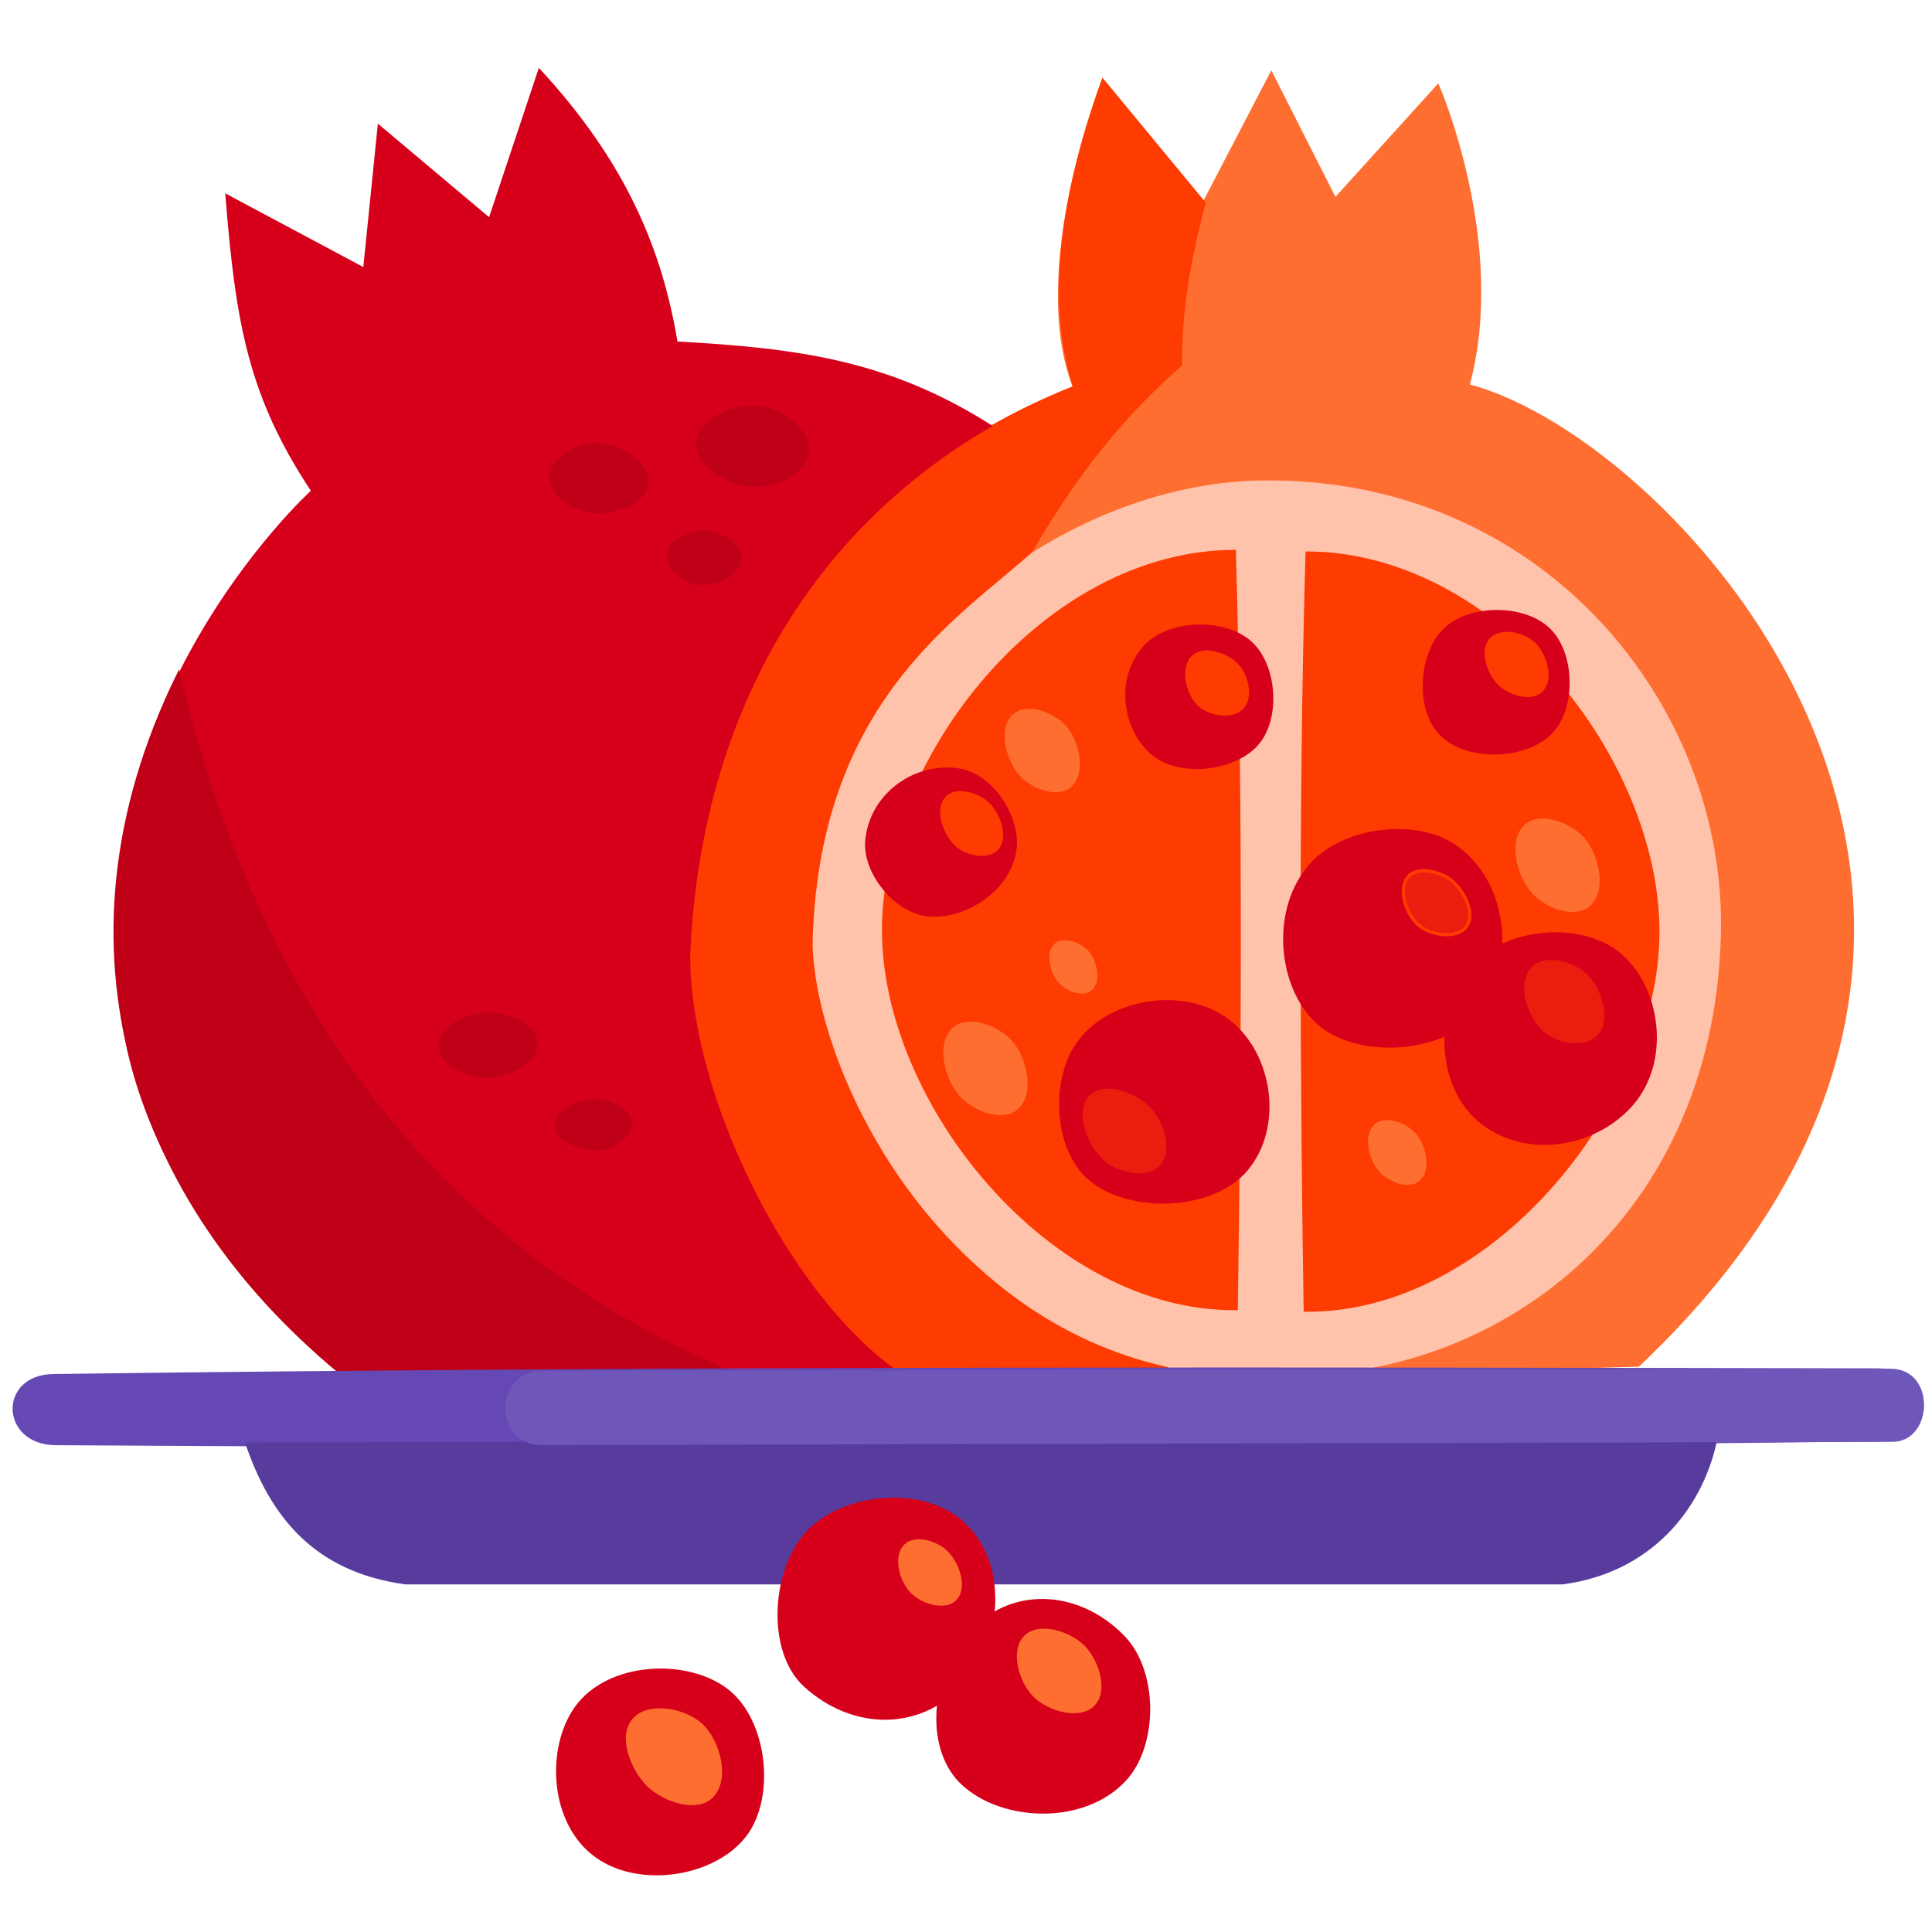 <?xml version="1.0" encoding="UTF-8" standalone="no"?>
<svg
   xmlns:dc="http://purl.org/dc/elements/1.1/"
   xmlns:cc="http://creativecommons.org/ns#"
   xmlns:rdf="http://www.w3.org/1999/02/22-rdf-syntax-ns#"
   xmlns:svg="http://www.w3.org/2000/svg"
   xmlns="http://www.w3.org/2000/svg"
   xmlns:sodipodi="http://sodipodi.sourceforge.net/DTD/sodipodi-0.dtd"
   xmlns:inkscape="http://www.inkscape.org/namespaces/inkscape"
   height="512pt"
   viewBox="0 -18 512 512"
   width="512pt"
   version="1.1"
   id="svg68"
   sodipodi:docname="002-pomegranate.svg"
   inkscape:version="1.0 (4035a4f, 2020-05-01)">
  <defs
     id="defs72" />
  <sodipodi:namedview
     inkscape:document-rotation="0"
     pagecolor="#ffffff"
     bordercolor="#666666"
     borderopacity="1"
     objecttolerance="10"
     gridtolerance="10"
     guidetolerance="10"
     inkscape:pageopacity="0"
     inkscape:pageshadow="2"
     inkscape:window-width="1366"
     inkscape:window-height="768"
     id="namedview70"
     showgrid="false"
     inkscape:zoom="0.48208596"
     inkscape:cx="735.38307"
     inkscape:cy="336.11257"
     inkscape:window-x="0"
     inkscape:window-y="0"
     inkscape:window-maximized="0"
     inkscape:current-layer="svg68" />
  <path
     style="fill:#ff6e31;fill-opacity:1;stroke:#ff6e31;stroke-width:0.862px;stroke-linecap:butt;stroke-linejoin:miter;stroke-opacity:1"
     d="M 284.803,84.675 C 272.528,53.858 292.314,3.468 292.314,3.468 L 319.07,35.857 336.907,1.591 353.806,34.918 381.031,4.876 c 0,0 18.184,41.775 7.98,79.329 55.252,14.175 171.539,139.98 45.136,259.554 -78.15,2.282 -128.04,2.037 -196.945,1.65 -77.498,-59.876 -77.877,-210.169 47.602,-260.735 z"
     id="path118"
     sodipodi:nodetypes="cccccccccc" />
  <path
     style="fill:#ffc2aa;fill-opacity:1;stroke:#ffc2aa;stroke-width:0.862px;stroke-linecap:butt;stroke-linejoin:miter;stroke-opacity:1"
     d="m 333.741,109.775 c -57.321,1.111 -120.864,54.009 -117.985,122.438 2.289,54.398 58.708,119.163 117.429,113.533 58.947,4.766 120.25,-37.375 122.438,-115.759 1.713,-61.356 -47.698,-121.649 -121.881,-120.212 z"
     id="path137"
     sodipodi:nodetypes="sscss" />
  <path
     style="fill:#d6001b;fill-opacity:1;stroke:#d6001b;stroke-width:0.862px;stroke-linecap:butt;stroke-linejoin:miter;stroke-opacity:1"
     d="m 152.646,434.68 c -7.62,10.785 -6.628,30.614 5.502,39.232 11.593,8.237 31.171,4.957 39.233,-5.502 7.843,-10.176 5.525,-30.297 -4.545,-38.276 -10.567,-8.372 -31.676,-7.503 -40.189,4.545 z"
     id="path165"
     sodipodi:nodetypes="ssaas" />
  <path
     style="fill:#d6001b;fill-opacity:1;stroke:#d6001b;stroke-width:0.862px;stroke-linecap:butt;stroke-linejoin:miter;stroke-opacity:1"
     d="m 253.837,419.131 c -7.074,11.161 -7.384,27.292 1.196,35.405 10.432,9.864 32.17,10.887 43.06,-0.957 8.474,-9.216 8.384,-28.482 -0.239,-37.558 -12.698,-13.364 -33.249,-13.879 -44.017,3.11 z"
     id="path173"
     sodipodi:nodetypes="sasss" />
  <path
     style="fill:#fe3b00;fill-opacity:1;stroke:#fe3b00;stroke-width:0.862px;stroke-linecap:butt;stroke-linejoin:miter;stroke-opacity:1"
     d="m 319.07,35.857 c -3.893,14.437 -6.332,28.148 -6.228,42.767 -16.31,14.48 -27.534,28.778 -39.666,49.434 -19.434,17.522 -57.264,40.01 -58.301,105.383 2.127,36.367 34.74,98.174 94.519,111.278 l -72.192,0.691 C 205.825,324.419 182.27,269.796 182.698,230.76 185.41,163.211 224.162,108.419 284.803,84.675 276.771,59.241 282.726,30.355 292.314,3.468 Z"
     id="path175"
     sodipodi:nodetypes="cccccccccc" />
  <path
     style="fill:#d6001b;fill-opacity:1;stroke:#d6001b;stroke-width:0.862px;stroke-linecap:butt;stroke-linejoin:miter;stroke-opacity:1"
     d="M 262.239,94.851 C 235.243,77.822 211.37,74.676 179.168,72.918 175.087,48.189 165.454,25.195 142.979,0.813 L 129.819,40.293 100.484,15.618 96.645,53.452 60.182,33.987 c 2.726,34.028 6.147,53.132 22.755,78.136 0,0 -66.382,59.925 -49.364,145.455 10.175,51.139 55.855,87.444 55.855,87.444 l 147.773,0.387 C 208.429,324.834 182.589,272.711 182.48,235.473 184.63,180.477 207.927,126.546 262.239,94.851 Z"
     id="path177"
     sodipodi:nodetypes="ccccccccscccc" />
  <path
     style="fill:#bf0016;fill-opacity:1;stroke:#bf0016;stroke-width:0.862px;stroke-linecap:butt;stroke-linejoin:miter;stroke-opacity:1"
     d="m 146.081,108.165 c -0.332,4.652 5.826,8.681 10.448,9.305 5.475,0.739 14.249,-1.855 14.856,-7.346 0.599,-5.423 -7.284,-10.027 -12.734,-10.285 -5.02,-0.237 -12.212,3.313 -12.57,8.326 z"
     id="path179"
     sodipodi:nodetypes="aaaaa" />
  <path
     style="fill:#bf0016;fill-opacity:1;stroke:#bf0016;stroke-width:0.862px;stroke-linecap:butt;stroke-linejoin:miter;stroke-opacity:1"
     d="m 201.26,90.044 c -6.196,-0.709 -15.856,2.923 -16.325,9.142 -0.467,6.187 8.496,11.11 14.693,11.428 5.64,0.289 13.859,-3.355 14.366,-8.979 0.515,-5.716 -7.031,-10.938 -12.734,-11.591 z"
     id="path181"
     sodipodi:nodetypes="aaaaa" />
  <path
     style="fill:#bf0016;fill-opacity:1;stroke:#bf0016;stroke-width:0.862px;stroke-linecap:butt;stroke-linejoin:miter;stroke-opacity:1"
     d="m 186.893,123.021 c -3.756,-0.201 -9.225,2.138 -9.632,5.877 -0.4,3.673 4.327,7.268 7.999,7.673 4.174,0.46 10.544,-2.337 10.775,-6.53 0.211,-3.836 -5.305,-6.814 -9.142,-7.02 z"
     id="path183"
     sodipodi:nodetypes="aaaaa" />
  <path
     style="fill:#bf0016;fill-opacity:1;stroke:#bf0016;stroke-width:0.862px;stroke-linecap:butt;stroke-linejoin:miter;stroke-opacity:1"
     d="m 129.216,250.787 c -5.03,0.122 -12.629,3.287 -12.596,8.318 0.033,4.988 7.608,8.156 12.596,8.08 5.185,-0.079 13.004,-3.61 12.833,-8.793 -0.163,-4.97 -7.862,-7.726 -12.833,-7.605 z"
     id="path185"
     sodipodi:nodetypes="aaaaa" />
  <path
     style="fill:#bf0016;fill-opacity:1;stroke:#bf0016;stroke-width:0.862px;stroke-linecap:butt;stroke-linejoin:miter;stroke-opacity:1"
     d="m 159.161,273.84 c -4.38,-0.352 -11.53,1.786 -11.645,6.179 -0.109,4.156 6.543,6.64 10.695,6.417 3.671,-0.197 8.792,-2.979 8.793,-6.654 8.5e-4,-3.28 -4.574,-5.679 -7.843,-5.941 z"
     id="path187"
     sodipodi:nodetypes="aaaaa" />
  <path
     style="fill:#bf0016;fill-opacity:1;stroke:#bf0016;stroke-width:0.862px;stroke-linecap:butt;stroke-linejoin:miter;stroke-opacity:1"
     d="M 47.289,160.701 C 68.284,249.265 116.065,312.128 191.718,344.947 L 89.429,345.022 C 36.651,301.319 11.383,233.725 47.289,160.701 Z"
     id="path189"
     sodipodi:nodetypes="cccc" />
  <path
     style="fill:#6548b4;fill-opacity:1;stroke:#6548b4;stroke-width:0.862px;stroke-linecap:butt;stroke-linejoin:miter;stroke-opacity:1"
     d="m 14.297,346.558 c 165.427,-2.198 340.894,-1.777 483.107,-1.5 15.412,-0.179 15.06,18.581 0,18.504 -158.325,1.955 -344.638,1.879 -482.607,1 -14.283,-0.038 -14.936,-17.924 -0.5,-18.004 z"
     id="path191"
     sodipodi:nodetypes="ccccc" />
  <path
     style="fill:#573c9e;fill-opacity:1;stroke:#573c9e;stroke-width:0.862px;stroke-linecap:butt;stroke-linejoin:miter;stroke-opacity:1"
     d="m 65.522,364.697 c 6.451,18.705 17.744,33.465 41.947,36.75 H 414.087 c 22.812,-2.994 36.478,-19.257 40.462,-37.492 z"
     id="path1016"
     sodipodi:nodetypes="ccccc" />
  <path
     style="fill:#6f56b9;fill-opacity:1;stroke:#6f56b9;stroke-width:0.862px;stroke-linecap:butt;stroke-linejoin:miter;stroke-opacity:1"
     d="m 144.074,345.724 c -12.528,-0.549 -13.198,19.061 -0.229,18.808 l 357.654,-0.86 c 10.309,0.039 11.076,-18.551 -0.476,-18.513 z"
     id="path1018"
     sodipodi:nodetypes="ccccc" />
  <path
     style="fill:#fe3b00;fill-opacity:1;stroke:#fe3b00;stroke-width:0.862px;stroke-linecap:butt;stroke-linejoin:miter;stroke-opacity:1"
     d="m 327.095,128.15 c -50.362,0.222 -93.054,54.918 -92.936,100.561 0.117,45.635 44.383,100.551 93.437,100.065 0.823,-53.126 1.48,-133.337 -0.501,-200.626 z"
     id="path120"
     sodipodi:nodetypes="cacc" />
  <path
     sodipodi:nodetypes="cacc"
     id="path120-9"
     d="m 346.408,128.566 c 50.362,0.222 93.054,54.918 92.936,100.561 -0.117,45.635 -44.383,100.551 -93.437,100.065 -0.823,-53.126 -1.48,-133.337 0.501,-200.626 z"
     style="fill:#fe3b00;fill-opacity:1;stroke:#fe3b00;stroke-width:0.862px;stroke-linecap:butt;stroke-linejoin:miter;stroke-opacity:1" />
  <path
     style="fill:#d6001b;fill-opacity:1;stroke:#d6001b;stroke-width:0.862px;stroke-linecap:butt;stroke-linejoin:miter;stroke-opacity:1"
     d="m 254.113,186.067 c -11.637,-1.797 -23.355,6.609 -24.383,18.784 -0.703,8.32 7.438,18.397 15.714,19.507 9.573,1.284 21.858,-6.192 23.48,-16.978 1.286,-8.555 -5.938,-19.943 -14.811,-21.313 z"
     id="path141"
     sodipodi:nodetypes="ssass" />
  <path
     style="fill:#d6001b;fill-opacity:1;stroke:#d6001b;stroke-width:0.862px;stroke-linecap:butt;stroke-linejoin:miter;stroke-opacity:1"
     d="m 325.74,252.746 c -11.399,-9.028 -31.912,-6.134 -40.282,6.142 -6.676,9.792 -5.725,27.667 3.251,35.405 10.507,9.056 32.603,8.255 41.546,-2.348 9.418,-11.166 6.78,-30.251 -4.516,-39.198 z"
     id="path145"
     sodipodi:nodetypes="ssass" />
  <path
     style="fill:#d6001b;fill-opacity:1;stroke:#d6001b;stroke-width:0.862px;stroke-linecap:butt;stroke-linejoin:miter;stroke-opacity:1"
     d="m 347.777,210.838 c -10.931,11.715 -8.92,32.91 1.626,42.269 10.618,9.423 33.562,7.638 42.449,-3.432 9.095,-11.328 7.986,-33.245 -5.961,-43.172 -10.417,-7.415 -29.391,-5.014 -38.114,4.335 z"
     id="path149"
     sodipodi:nodetypes="saass" />
  <path
     style="fill:#d6001b;fill-opacity:1;stroke:#d6001b;stroke-width:0.862px;stroke-linecap:butt;stroke-linejoin:miter;stroke-opacity:1"
     d="m 394.02,280.383 c 13.62,9.183 31.582,3.547 39.559,-7.225 9.114,-12.309 5.176,-31.347 -5.471,-39.059 -11.084,-8.028 -32.339,-5.515 -40.411,7.267 -7.332,11.611 -6.009,30.703 6.322,39.017 z"
     id="path153"
     sodipodi:nodetypes="ssass" />
  <path
     style="fill:#d6001b;fill-opacity:1;stroke:#d6001b;stroke-width:0.862px;stroke-linecap:butt;stroke-linejoin:miter;stroke-opacity:1"
     d="m 303.282,153.595 c -7.752,8.853 -4.985,22.09 2.231,28.116 7.144,5.966 21.802,4.342 27.782,-2.789 5.727,-6.83 4.67,-20.762 -2.008,-26.666 -7.002,-6.19 -21.848,-5.692 -28.005,1.339 z"
     id="path157"
     sodipodi:nodetypes="saaas" />
  <path
     style="fill:#d6001b;fill-opacity:1;stroke:#d6001b;stroke-width:0.862px;stroke-linecap:butt;stroke-linejoin:miter;stroke-opacity:1"
     d="m 382.985,148.818 c -6.673,6.369 -7.579,21.029 -1.156,27.649 6.76,6.967 22.346,6.618 29.121,-0.335 6.324,-6.49 6.043,-20.806 -0.395,-27.182 -6.53,-6.467 -20.922,-6.477 -27.57,-0.132 z"
     id="path161"
     sodipodi:nodetypes="aaaaa" />
  <path
     style="fill:#fe3b00;fill-opacity:1;stroke:#fe3b00;stroke-width:0.862px;stroke-linecap:butt;stroke-linejoin:miter;stroke-opacity:1"
     d="m 395.106,151.475 c -2.686,2.989 -0.562,9.05 2.343,11.827 2.692,2.573 8.436,4.33 11.046,1.674 2.961,-3.014 0.984,-9.629 -2.12,-12.496 -2.77,-2.559 -8.748,-3.809 -11.269,-1.004 z"
     id="path159"
     sodipodi:nodetypes="aaaaa" />
  <path
     style="fill:#ea1e0e;fill-opacity:1;stroke:#fe3b00;stroke-width:0.862px;stroke-linecap:butt;stroke-linejoin:miter;stroke-opacity:1"
     d="m 373.176,214.376 c -2.9,3.422 -0.369,10.44 3.142,13.085 3.271,2.464 9.879,3.418 12.284,0.104 2.559,-3.526 -0.711,-9.724 -4.156,-12.391 -2.978,-2.306 -8.836,-3.671 -11.27,-0.797 z"
     id="path147"
     sodipodi:nodetypes="asaaaa" />
  <path
     style="fill:#ea1e0e;fill-opacity:1;stroke:#ea1e0e;stroke-width:0.862px;stroke-linecap:butt;stroke-linejoin:miter;stroke-opacity:1"
     d="m 406.123,238.656 c -3.791,4.102 -0.945,12.752 3.251,16.438 3.446,3.026 10.698,4.346 13.728,0.903 3.527,-4.007 0.845,-12.088 -3.071,-15.715 -3.425,-3.172 -10.741,-5.054 -13.909,-1.626 z"
     id="path151"
     sodipodi:nodetypes="aaaaa" />
  <path
     style="fill:#fe3b00;fill-opacity:1;stroke:#fe3b00;stroke-width:0.862px;stroke-linecap:butt;stroke-linejoin:miter;stroke-opacity:1"
     d="m 316.224,156.05 c -3.123,2.89 -1.552,9.738 1.529,12.675 2.761,2.632 8.767,3.573 11.414,0.826 2.596,-2.695 1.3,-8.398 -1.227,-11.157 -2.69,-2.937 -8.792,-5.048 -11.715,-2.343 z"
     id="path155"
     sodipodi:nodetypes="aaaaa" />
  <path
     style="fill:#fe3b00;fill-opacity:1;stroke:#fe3b00;stroke-width:0.862px;stroke-linecap:butt;stroke-linejoin:miter;stroke-opacity:1"
     d="m 250.862,193.473 c -2.913,3.194 -0.396,9.834 2.89,12.643 2.66,2.275 8.18,3.365 10.476,0.722 2.664,-3.066 0.451,-9.16 -2.529,-11.921 -2.674,-2.477 -8.382,-4.138 -10.837,-1.445 z"
     id="path139"
     sodipodi:nodetypes="aaaaa" />
  <path
     style="fill:#ea1e0e;fill-opacity:1;stroke:#ea1e0e;stroke-width:0.862px;stroke-linecap:butt;stroke-linejoin:miter;stroke-opacity:1"
     d="m 304.605,275.867 c -3.648,-3.832 -11.813,-7.011 -15.535,-3.251 -3.947,3.987 -0.553,12.68 3.613,16.438 3.555,3.207 10.96,5.084 14.27,1.626 3.457,-3.611 1.099,-11.192 -2.348,-14.812 z"
     id="path143"
     sodipodi:nodetypes="aaaaa" />
  <path
     style="fill:#d6001b;fill-opacity:1;stroke:#d6001b;stroke-width:0.862px;stroke-linecap:butt;stroke-linejoin:miter;stroke-opacity:1"
     d="m 214.127,388.032 c -9.328,9.839 -10.758,31.556 -0.718,40.668 12.851,11.663 30.914,11.788 42.342,-1.435 9.181,-10.622 11.415,-31.309 -1.196,-42.103 -10.791,-9.236 -31.133,-6.933 -40.429,2.871 z"
     id="path169"
     sodipodi:nodetypes="asssa" />
  <path
     style="fill:#ff6e31;fill-opacity:1;stroke:#ff6e31;stroke-width:0.862px;stroke-linecap:butt;stroke-linejoin:miter;stroke-opacity:1"
     d="m 239.963,391.62 c -2.928,2.877 -1.186,9.256 1.675,12.2 2.704,2.783 8.773,4.691 11.483,1.914 2.948,-3.023 0.646,-9.508 -2.392,-12.44 -2.613,-2.522 -8.174,-4.219 -10.765,-1.675 z"
     id="path167"
     sodipodi:nodetypes="aaaaa" />
  <path
     style="fill:#ff6e31;fill-opacity:1;stroke:#ff6e31;stroke-width:0.862px;stroke-linecap:butt;stroke-linejoin:miter;stroke-opacity:1"
     d="m 271.779,415.782 c -3.741,3.675 -1.316,11.841 2.392,15.549 3.708,3.708 11.874,6.133 15.549,2.392 3.629,-3.694 1.03,-11.649 -2.631,-15.31 -3.662,-3.662 -11.617,-6.261 -15.31,-2.631 z"
     id="path171"
     sodipodi:nodetypes="aaaaa" />
  <path
     style="fill:#ff6e31;fill-opacity:1;stroke:#ff6e31;stroke-width:0.862px;stroke-linecap:butt;stroke-linejoin:miter;stroke-opacity:1"
     d="m 167.957,437.79 c -3.9,4.529 -0.277,13.358 4.067,17.463 4.059,3.836 12.491,6.752 16.506,2.871 4.573,-4.421 1.996,-14.535 -2.631,-18.899 -4.365,-4.116 -14.027,-5.982 -17.942,-1.435 z"
     id="path163"
     sodipodi:nodetypes="aaaaa" />
  <path
     sodipodi:nodetypes="aaaaa"
     id="path75"
     d="m 268.749,171.54 c -3.925,3.449 -1.837,11.658 1.599,15.595 2.976,3.41 9.748,6.132 13.196,3.199 3.971,-3.378 2.192,-11.635 -1.2,-15.595 -3.028,-3.536 -10.098,-6.272 -13.596,-3.199 z"
     style="fill:#ff6e31;stroke:#ff6e31;stroke-width:0.75px;stroke-linecap:butt;stroke-linejoin:miter;stroke-opacity:1;fill-opacity:1" />
  <path
     style="fill:#ff6e31;stroke:#ff6e31;stroke-width:0.479px;stroke-linecap:butt;stroke-linejoin:miter;stroke-opacity:1;fill-opacity:1"
     d="m 279.67,232.249 c -2.509,2.204 -1.174,7.45 1.022,9.966 1.902,2.179 6.23,3.918 8.433,2.044 2.538,-2.159 1.401,-7.436 -0.767,-9.966 -1.935,-2.26 -6.454,-4.008 -8.689,-2.044 z"
     id="path75-8"
     sodipodi:nodetypes="aaaaa" />
  <path
     sodipodi:nodetypes="aaaaa"
     id="path75-8-0"
     d="m 252.779,254.667 c -4.398,3.864 -2.058,13.061 1.792,17.471 3.334,3.82 10.921,6.869 14.783,3.584 4.449,-3.785 2.456,-13.035 -1.344,-17.471 -3.393,-3.961 -11.313,-7.027 -15.231,-3.584 z"
     style="fill:#ff6e31;stroke:#ff6e31;stroke-width:0.84px;stroke-linecap:butt;stroke-linejoin:miter;stroke-opacity:1;fill-opacity:1" />
  <path
     style="fill:#ff6e31;fill-opacity:1;stroke:#ff6e31;stroke-width:0.84px;stroke-linecap:butt;stroke-linejoin:miter;stroke-opacity:1"
     d="m 404.388,200.825 c -4.398,3.864 -2.058,13.061 1.792,17.471 3.334,3.82 10.921,6.869 14.783,3.584 4.449,-3.785 2.456,-13.035 -1.344,-17.471 -3.393,-3.961 -11.313,-7.027 -15.231,-3.584 z"
     id="path75-8-0-1"
     sodipodi:nodetypes="aaaaa" />
  <path
     sodipodi:nodetypes="aaaaa"
     id="path75-8-0-1-9"
     d="m 364.48,280.16 c -3.05,2.68 -1.427,9.057 1.243,12.116 2.312,2.649 7.574,4.764 10.252,2.485 3.085,-2.625 1.703,-9.04 -0.932,-12.116 -2.353,-2.747 -7.846,-4.873 -10.563,-2.485 z"
     style="fill:#ff6e31;stroke:#ff6e31;stroke-width:0.583px;stroke-linecap:butt;stroke-linejoin:miter;stroke-opacity:1;fill-opacity:1" />
</svg>
